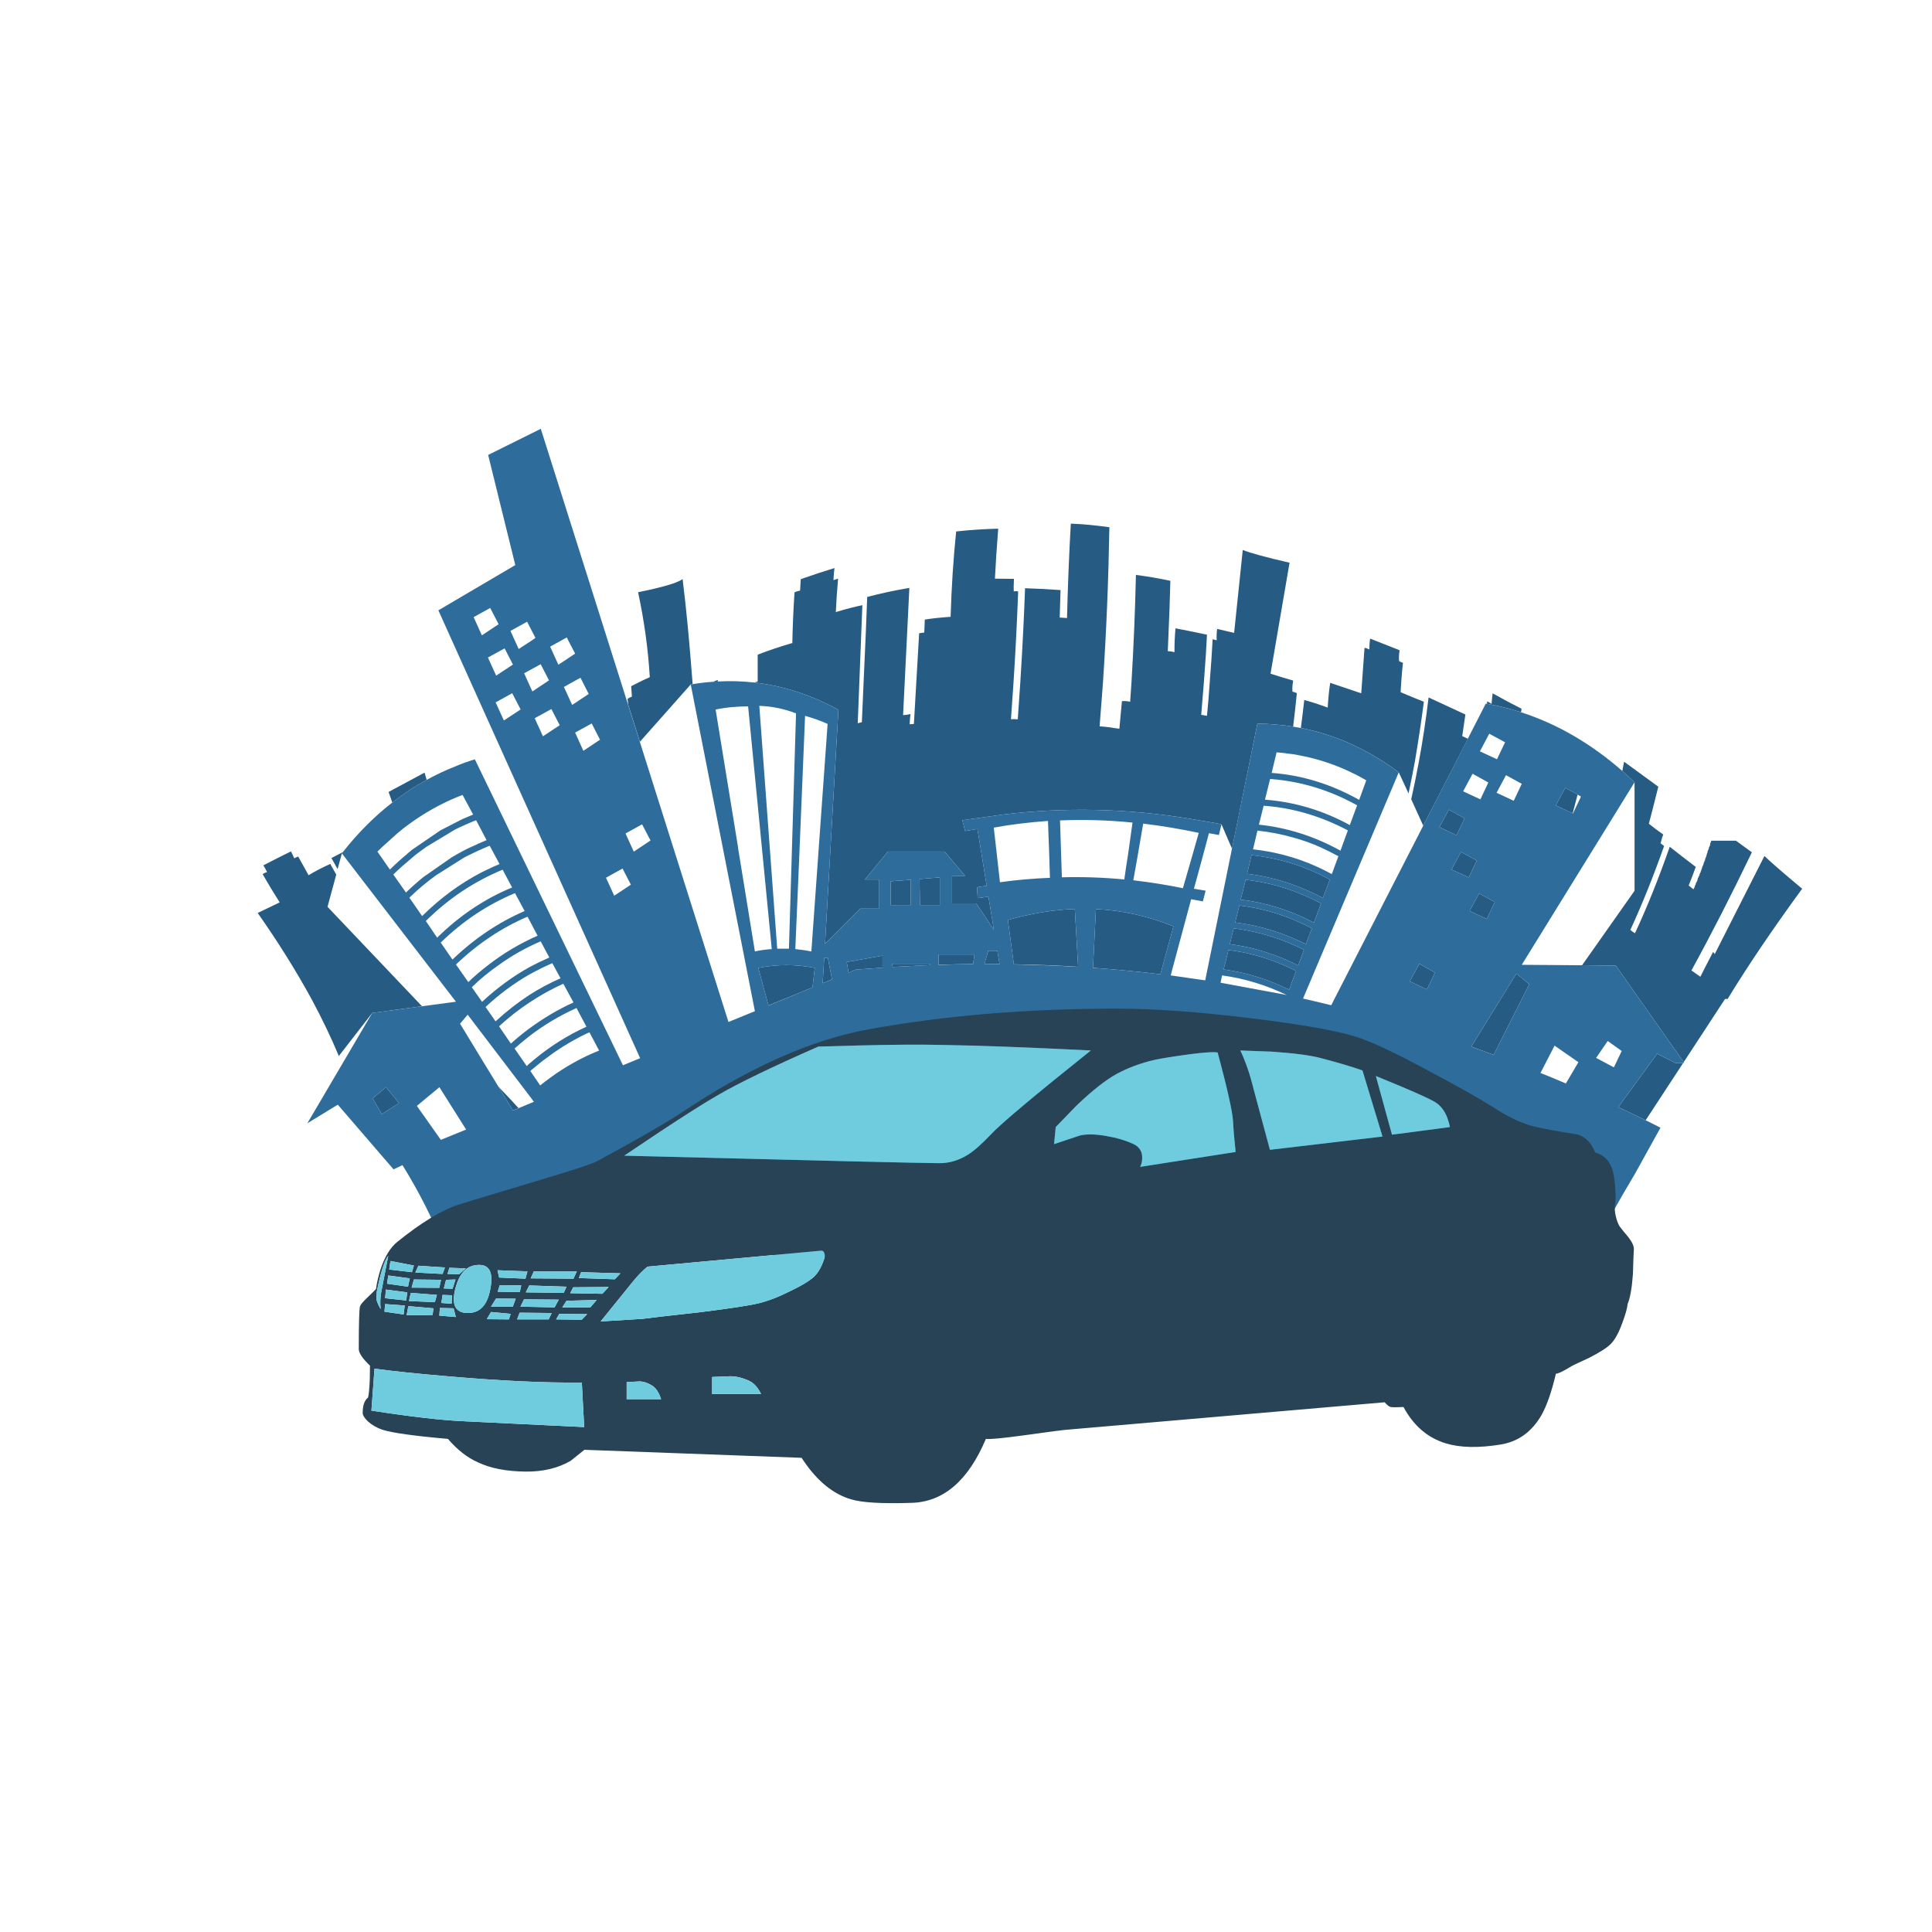 <?xml version="1.0" encoding="utf-8"?>
<!-- Generator: Adobe Illustrator 16.0.0, SVG Export Plug-In . SVG Version: 6.00 Build 0)  -->
<!DOCTYPE svg PUBLIC "-//W3C//DTD SVG 1.1//EN" "http://www.w3.org/Graphics/SVG/1.1/DTD/svg11.dtd">
<svg version="1.1" id="Layer_1" xmlns="http://www.w3.org/2000/svg" xmlns:xlink="http://www.w3.org/1999/xlink" x="0px" y="0px"
	 width="400px" height="400px" viewBox="0 0 400 400" enable-background="new 0 0 400 400" xml:space="preserve">
<g>
	<path fill-rule="evenodd" clip-rule="evenodd" fill="#265C84" d="M336.248,157.703l7.09,5.174
		c-0.965,3.861-1.617,6.416-1.959,7.665c0.768,0.639,1.76,1.384,2.981,2.235c-0.185,0.454-0.319,0.88-0.405,1.277l-0.148,0.532
		l0.725,0.575c-2.201,6.245-4.529,12.037-6.984,17.374c0.27,0.241,0.589,0.468,0.958,0.682c2.513-5.395,4.911-11.363,7.196-17.906
		c1.533,1.221,3.329,2.611,5.387,4.173c-0.539,1.505-1.029,2.789-1.469,3.854l1.021,0.81c-0.057-0.1-0.014-0.156,0.129-0.171h-0.043
		c-0.043-0.085-0.015-0.163,0.085-0.234h0.063c-0.07-0.113-0.042-0.227,0.086-0.341c-0.043-0.07-0.021-0.142,0.063-0.213
		l-0.021-0.042c0.015-0.015,0.036-0.007,0.063,0.021c0-0.185,0.036-0.299,0.107-0.341v-0.021c-0.043-0.128,0-0.198,0.127-0.213
		v0.063c0.002-0.045,0.044-0.181,0.128-0.404v-0.042c0.028-0.128,0.05-0.199,0.063-0.213h0.021
		c-0.027-0.128,0.021-0.241,0.149-0.341c-0.042-0.128-0.007-0.206,0.106-0.234h0.021c-0.029-0.185,0.021-0.284,0.148-0.298
		l-0.085-0.043c0-0.1,0.036-0.17,0.106-0.213v0.043c0.014-0.143,0.071-0.263,0.17-0.362l-0.041-0.043l0.063-0.17h0.043
		c0-0.185,0.043-0.313,0.128-0.383h-0.021c0-0.071,0.027-0.136,0.084-0.192c0-0.185,0.043-0.305,0.129-0.361v-0.021
		c-0.015-0.128,0.021-0.199,0.105-0.213c0-0.142,0.043-0.256,0.128-0.341h-0.021c-0.029-0.057-0.008-0.156,0.063-0.298l0.043,0.043
		c0-0.171,0.043-0.292,0.128-0.362l0.063-0.213c0-0.156,0.036-0.27,0.107-0.341c0.014-0.142,0.035-0.198,0.063-0.171h0.021
		c0-0.17,0.05-0.29,0.15-0.361h-0.064c0-0.085,0.035-0.171,0.106-0.256c-0.028-0.113,0.007-0.22,0.106-0.319
		c-0.014-0.07,0-0.092,0.043-0.063c-0.086-0.085-0.078-0.156,0.021-0.213c-0.029-0.142,0.021-0.249,0.148-0.319
		c-0.028-0.1-0.021-0.171,0.021-0.213h0.085c-0.085-0.128-0.057-0.263,0.085-0.404c-0.028-0.015-0.043-0.036-0.043-0.064
		l0.043,0.043c-0.014-0.1,0.014-0.171,0.086-0.213l0.021,0.063c0.028-0.228,0.05-0.348,0.063-0.362h-0.042
		c-0.015-0.07,0.015-0.163,0.085-0.276l0.148-0.298c-0.027-0.015-0.042-0.028-0.042-0.043l0.042,0.021
		c-0.027-0.071-0.021-0.121,0.021-0.149h5.11l3.3,2.406c-4.244,8.829-8.416,16.983-12.519,24.464l1.853,1.299
		c0.511-1.036,1.391-2.754,2.64-5.152c0.198,0.241,0.306,0.404,0.319,0.489l10.305-20.333c1.392,1.334,3.996,3.591,7.814,6.771
		c-6.16,8.432-11.306,16.039-15.437,22.824h-0.532l-8.559,13.084l-14.053-19.982l-6.984-0.085l10.859-15.415v-22.462
		c-0.852-0.81-1.696-1.59-2.533-2.343C336,158.995,336.121,158.356,336.248,157.703z M326.625,164.517
		c-0.342,1.334-0.682,2.626-1.022,3.875l-3.491-1.64l1.958-3.641L326.625,164.517z M346.852,220.065h1.639l-7.771,11.87
		c-1.769-0.87-3.664-1.775-5.685-2.715l8.068-11.05L346.852,220.065z M250.465,141.224c0.299-3.818,0.497-6.777,0.597-8.879
		l0.853,0.214c-0.058-0.795-0.029-1.576,0.084-2.343l3.514,0.81l1.788-17.161c1.575,0.639,4.806,1.519,9.688,2.641l-3.938,22.973
		c0.937,0.313,2.498,0.788,4.684,1.427l-0.043,0.319c-0.113,0.653-0.148,1.306-0.105,1.959c0.326,0.085,0.631,0.198,0.915,0.341
		c-0.241,2.398-0.497,4.705-0.767,6.919c-1.164-0.198-2.327-0.34-3.492-0.426c-1.376-0.127-2.682-0.191-3.917-0.191l-5.365,26.466
		l0.106-0.597l-2.172-5.024c-0.625-0.143-1.49-0.306-2.598-0.49l-4.045-0.681c-12.945-2.13-25.826-2.413-38.645-0.852l-8.367,1.171
		l0.575,2.235l2.555-0.426l1.916,11.773c-0.88,0.1-1.519,0.192-1.916,0.277h-0.085l0.127,2.278l2.066-0.298h0.17l1.129,6.877
		l-3.642-5.493h-5.024v-5.706h2.704l-4.237-5.025h-11.753l-4.769,5.792h2.896v6.025h-3.833l-7.303,7.281l2.768-48.459
		c-5.635-3.08-11.434-4.961-17.395-5.643c0.099-0.028,0.198-0.057,0.298-0.085l0.383-0.149c-0.014-1.83-0.014-3.676,0-5.535
		c2.37-0.908,4.762-1.711,7.175-2.406c0.057-3.278,0.206-6.771,0.447-10.476c0.298-0.17,0.682-0.29,1.15-0.361
		c0-0.228,0.05-1.022,0.149-2.385c2.541-0.895,4.869-1.661,6.983-2.3c-0.085,0.525-0.156,1.355-0.213,2.491
		c0.114-0.042,0.433-0.142,0.958-0.298c-0.227,2.526-0.383,4.833-0.468,6.92c2.001-0.61,3.832-1.086,5.493-1.427l-0.958,24.442
		l0.852-0.213c0.227-5.11,0.348-7.878,0.362-8.304c0.354-7.608,0.603-13.484,0.745-17.629c2.725-0.725,5.635-1.349,8.729-1.874
		l-1.299,26.338c0.468-0.015,0.979-0.085,1.533-0.213c-0.113,0.908-0.17,1.61-0.17,2.107l0.873-0.063l1.086-18.779
		c0.582-0.085,0.937-0.135,1.065-0.149l0.106-2.683c1.504-0.241,3.286-0.433,5.344-0.574c0.185-6.118,0.568-12.009,1.15-17.672
		c2.896-0.313,5.799-0.504,8.708-0.575c-0.312,3.946-0.539,7.396-0.681,10.348l3.938,0.042c-0.058,1.207-0.071,2.08-0.042,2.619
		c0.255-0.099,0.561-0.099,0.915,0c-0.256,6.7-0.575,12.952-0.958,18.758c-0.284,4.131-0.461,6.692-0.533,7.687
		c0.398-0.043,0.866-0.036,1.406,0.021l0.531-7.708c0.441-6.998,0.768-13.478,0.98-19.438c1.959,0.057,4.406,0.185,7.346,0.383
		c-0.029,0.653-0.086,2.548-0.171,5.685l1.511,0.106c0.172-6.855,0.434-13.37,0.789-19.545c2.398,0.085,5.061,0.333,7.984,0.745
		c-0.186,10.901-0.625,21.589-1.32,32.064l-0.703,9.155c1.094,0.071,2.456,0.241,4.088,0.511l0.533-5.727
		c0.581-0.043,1.148,0,1.703,0.127l0.276-4.066c0.454-7.579,0.759-14.975,0.915-22.186c2.229,0.27,4.606,0.675,7.133,1.214
		c-0.057,2.938-0.234,7.792-0.532,14.563c0.526,0.028,0.986,0.099,1.384,0.213c-0.014-1.661,0.057-3.308,0.213-4.939
		c2.584,0.496,4.756,0.937,6.516,1.319c-0.1,2.3-0.313,5.571-0.639,9.815l-0.554,6.771l1.192,0.213
		C250.117,145.937,250.309,143.608,250.465,141.224z M308.824,145.716c0.016-0.468,0.086-1.191,0.213-2.171
		c1.832,1.036,3.826,2.101,5.983,3.193l-0.106,0.724c-2.313-0.752-4.67-1.334-7.068-1.746c0.014-0.184,0.043-0.354,0.085-0.511
		L308.824,145.716z M289.662,136.859c0.229,0.156,0.498,0.276,0.81,0.361c-0.113,0.895-0.233,2.229-0.362,4.003l-0.127,2.087
		c2.072,0.88,3.676,1.54,4.812,1.979c-0.482,3.776-1.101,7.893-1.853,12.35c-0.383,2.086-0.823,4.301-1.32,6.643l-2.021-4.386
		c-6.374-4.727-13.131-7.786-20.27-9.177c0.27-2.072,0.504-4.003,0.702-5.791c1.532,0.411,3.151,0.937,4.854,1.575
		c0.1-1.76,0.27-3.471,0.511-5.131l6.431,2.172l0.681-9.433c0.327,0.057,0.66,0.178,1.001,0.362
		c-0.015-0.71,0.035-1.462,0.148-2.257l6.111,2.405C289.642,135.418,289.605,136.163,289.662,136.859z M257.896,182.146
		c5.379,0.597,10.581,2.229,15.605,4.897l-1.469,3.981c-4.883-2.555-9.936-4.145-15.159-4.77L257.896,182.146z M259.109,177.057
		c5.691,0.582,11.101,2.265,16.225,5.047l-1.448,3.832c-5.024-2.697-10.255-4.372-15.691-5.024L259.109,177.057z M303.396,147.931
		l-0.659,4.471c0.383,0.185,0.773,0.369,1.17,0.554l-9.24,17.991l-2.49-5.472c0.539-2.37,1.071-4.982,1.596-7.835
		c0.781-4.23,1.448-8.645,2.002-13.243C300.103,146.397,302.644,147.575,303.396,147.931z M299.968,167.625l3.258,1.81l-1.661,3.492
		l-3.555-1.661L299.968,167.625z M304.098,181.656l-3.576-1.618l1.959-3.641l3.278,1.767L304.098,181.656z M309.484,186.766
		l-1.66,3.492l-3.556-1.64l1.959-3.641L309.484,186.766z M188.571,182.146v5.238h-4.152v-4.919L188.571,182.146z M190.381,181.997
		l4.194-0.341v5.728h-4.109L190.381,181.997z M242.375,201.946l0.127-0.468l-0.105,0.468H242.375z M240.246,201.712
		c-4.049-0.49-8.115-0.891-12.201-1.202c-0.579-0.052-1.161-0.098-1.745-0.139l0.597-12.157c5.507,0.27,10.857,1.462,16.053,3.577
		L240.246,201.712z M204.604,196.858h1.895l0.447,2.746c-1.05-0.014-2.094-0.014-3.129,0L204.604,196.858z M201.475,199.604
		c-2.385,0.015-4.77,0.064-7.155,0.149v-2.129h7.431L201.475,199.604z M208.67,190.471c4.813-1.362,9.433-2.122,13.861-2.278
		l0.682,11.966c-4.415-0.27-8.851-0.44-13.308-0.511L208.67,190.471z M191.616,199.86l-6.813,0.341l-0.085-0.66h7.856v0.276
		C192.248,199.832,191.928,199.846,191.616,199.86z M313.956,201.563l2.661,2.215l-7.367,14.605l-4.641-1.683L313.956,201.563z
		 M182.716,197.858v2.491c-0.468,0.015-0.93,0.05-1.384,0.106l-4.173,0.298l-1.469,0.618l-0.383-2.193L182.716,197.858z
		 M293.857,199.541l3.236,1.81l-1.661,3.492l-3.556-1.661L293.857,199.541z M268.775,199.882c-4.598-2.314-9.318-3.783-14.158-4.408
		l0.809-3.278c5.096,0.653,9.943,2.136,14.543,4.45L268.775,199.882z M270.373,195.474c-4.74-2.37-9.624-3.867-14.648-4.492
		l0.873-3.513c5.124,0.596,10.127,2.172,15.01,4.727L270.373,195.474z M266.392,206.014c-0.153-0.033-0.308-0.065-0.458-0.097
		c0.148,0.026,0.297,0.055,0.447,0.086L266.392,206.014z M254.34,196.688c4.799,0.597,9.461,2.037,13.989,4.322l-1.427,3.896
		c-4.357-2.157-8.879-3.556-13.563-4.194L254.34,196.688z M147.628,141.16l0.979-0.384l0.021,0.319
		C148.288,141.11,147.955,141.132,147.628,141.16z M132.106,122.615c5.125-1.036,8.197-1.944,9.22-2.726
		c0.738,5.877,1.419,12.988,2.044,21.334l0.042,0.426c-0.142,0.028-0.277,0.05-0.405,0.064l-10.518,11.859l-2.427-7.687
		c-0.057-0.397-0.1-0.788-0.128-1.171c0.255-0.213,0.554-0.369,0.894-0.469l-0.149-2.172c0.639-0.341,1.199-0.624,1.682-0.852
		c0.341-0.185,1.064-0.525,2.172-1.021C134.179,134.325,133.37,128.463,132.106,122.615z M112.348,152.316v-0.021l0.064,0.149
		L112.348,152.316z M131.234,176.312h-0.021l0.511-0.298L131.234,176.312z M55.288,180.549c-0.241-0.525-0.497-0.986-0.767-1.384
		c2.044-1.064,3.953-2.029,5.728-2.896c0.014,0.057,0.241,0.532,0.681,1.427c0.27-0.143,0.54-0.263,0.809-0.362l2.15,3.875
		c1.207-0.752,2.704-1.533,4.493-2.342c0.412,0.752,0.823,1.49,1.235,2.214l-1.81,6.664l19.567,20.589l-10.305,1.384l-6.919,8.921
		c-1.576-3.789-3.463-7.729-5.664-11.816c-3.18-5.819-6.891-11.753-11.135-17.8l4.556-2.192c-1.277-2.002-2.456-3.953-3.534-5.855
		C54.627,180.805,54.933,180.662,55.288,180.549z M70.788,176.695l-0.894,3.236c-0.412-0.753-0.837-1.512-1.277-2.278
		c0.78-0.412,1.583-0.83,2.406-1.256L70.788,176.695z M88.332,161.472c-2.484,1.335-4.854,2.896-7.111,4.685
		c-0.255-0.753-0.511-1.483-0.766-2.193l7.452-4.003C88.048,160.457,88.19,160.961,88.332,161.472z M84.776,176.376
		c0.101-0.085,0.204-0.17,0.309-0.256c-0.074,0.064-0.148,0.128-0.224,0.191C84.833,176.333,84.804,176.354,84.776,176.376z
		 M95.635,176.312c-0.71,0.384-1.405,0.774-2.086,1.171c1.376-0.837,2.803-1.597,4.279-2.277l0.021,0.021
		C97.04,175.581,96.302,175.942,95.635,176.312z M98.828,174.736c0.469-0.198,0.951-0.397,1.448-0.597
		c-0.497,0.213-0.965,0.419-1.405,0.618L98.828,174.736z M82.604,228.391l-3.556,2.278l-1.895-3.258l2.768-2.32L82.604,228.391z
		 M109.793,220.065c-0.025,0.013-0.042,0.023-0.053,0.032c0.222-0.208,0.467-0.417,0.734-0.628
		C110.248,219.668,110.021,219.867,109.793,220.065z M103.129,224.878l0.489,0.553c1.491,1.547,2.598,2.726,3.322,3.535l0.426,0.446
		l-1.171,0.49L103.129,224.878z M170.644,198.306h0.745l0.873,4.472l-1.938,0.788L170.644,198.306z M168.217,204.438l-9.112,3.727
		l-2.108-7.771c3.903-0.767,7.799-0.767,11.689,0L168.217,204.438z"/>
	<path fill-rule="evenodd" clip-rule="evenodd" fill="#2E6D9B" d="M327.327,164.921l-3.258-1.81l-1.958,3.641l3.491,1.64
		l0.063,0.021L327.327,164.921z M338.42,161.962l-23.356,37.792l11.731,0.085c0.256,0,0.512,0,0.766,0l6.984,0.085l14.158,20.142
		h-1.852l-3.748-1.895l-8.068,11.05c2.021,0.939,3.916,1.845,5.685,2.715c1.067,0.528,2.091,1.042,3.065,1.544l-5.28,9.538
		c-3.022,5.024-6.905,11.944-11.646,20.759c-2.35-0.015-4.659-0.032-6.932-0.053c-21.281-0.21-39.099-0.731-53.451-1.565
		c-15.316-1.036-35.414-1.597-60.297-1.682c-24.045-0.142-43.037-0.476-56.976-1.001c-13.555-0.496-32.562-0.724-57.018-0.682
		c-2.47-6.188-5.422-12.043-8.857-17.564l-1.852,0.873l-11.54-13.393l-6.302,3.854l13.435-22.846l17.332-2.32l-23.612-30.702
		l0.234-0.298l0.042-0.086c3.108-3.932,6.494-7.316,10.156-10.155c2.257-1.789,4.627-3.35,7.111-4.685
		c1.945-1.079,3.953-2.022,6.025-2.832c1.136-0.496,2.456-0.972,3.96-1.426l30.66,63.342l3.556-1.47l-41.773-92.724l15.926-9.368
		l-5.621-22.803l10.901-5.408l38.856,122.809l5.472-2.235l-13.286-67.643c0.128-0.015,0.263-0.036,0.405-0.064
		c1.419-0.241,2.825-0.404,4.215-0.489c0.327-0.028,0.66-0.05,1.001-0.064c2.541-0.142,5.06-0.07,7.559,0.213
		c5.961,0.682,11.76,2.563,17.395,5.643l-2.768,48.459l7.303-7.281h3.833v-6.025h-2.896l4.769-5.792h11.753l4.237,5.025h-2.704
		v5.706h5.024l3.642,5.493l-1.129-6.877h-0.17l-2.066,0.298l-0.127-2.278h0.085c0.397-0.085,1.036-0.178,1.916-0.277l-1.916-11.773
		l-2.555,0.426l-0.575-2.235l8.367-1.171c12.818-1.562,25.699-1.278,38.645,0.852l4.045,0.681c1.107,0.185,1.973,0.348,2.598,0.49
		l-0.532,2.214l-2.065-0.383c-0.156,0.639-0.326,1.284-0.511,1.938l-1.022,3.811c-0.525,1.917-1.051,3.833-1.575,5.749l2.427,0.404
		l-0.574,2.215l-2.428-0.447c-1.32,4.939-2.646,9.879-3.981,14.818l-0.255,0.958h0.021l7.132,1.022v-0.021l10.795-53.122
		c1.235,0,2.541,0.064,3.917,0.191c1.165,0.086,2.328,0.228,3.492,0.426c0.525,0.086,1.058,0.178,1.598,0.277
		c7.139,1.391,13.896,4.45,20.27,9.177l-19.823,46.841c1.888,0.426,3.833,0.887,5.834,1.384l32.001-62.447
		c0.086,0.014,0.164,0.028,0.234,0.042c2.398,0.412,4.755,0.994,7.068,1.746c7.452,2.399,14.443,6.451,20.973,12.157
		C336.724,160.372,337.568,161.152,338.42,161.962z M335.758,217.596l-2.895-2.065l-2.406,3.492l3.684,1.959L335.758,217.596z
		 M324.197,224.324l2.598-4.407l-4.939-3.429l-2.917,5.664C320.685,222.834,322.438,223.558,324.197,224.324z M267.882,156.17
		c-0.241-0.028-0.476-0.057-0.702-0.085c-0.086-0.014-0.164-0.021-0.234-0.021c-0.867-0.142-1.746-0.241-2.641-0.298l-1.021,4.259
		c6.26,0.454,12.299,2.313,18.119,5.578l1.469-4.046c-0.554-0.326-1.101-0.631-1.64-0.915c-0.198-0.1-0.376-0.191-0.532-0.276
		c-0.07-0.029-0.135-0.058-0.191-0.086c-3.605-1.816-7.332-3.094-11.178-3.832c-0.256-0.057-0.512-0.106-0.768-0.149
		C268.336,156.241,268.109,156.198,267.882,156.17z M261.898,165.56c6.146,0.469,12.002,2.222,17.565,5.259l1.513-4.088
		c-5.721-3.179-11.725-4.996-18.014-5.45L261.898,165.56z M263.73,176.524c2.469,0.512,4.903,1.25,7.303,2.215
		c1.59,0.652,3.158,1.398,4.705,2.235l1.362-3.705l-1.853-0.958c-0.609-0.298-1.213-0.589-1.809-0.872
		c-1.846-0.824-3.727-1.498-5.643-2.023c-2.428-0.695-4.912-1.178-7.452-1.447l-0.916,3.875l1.534,0.191
		c0.566,0.078,1.135,0.171,1.703,0.276C263.02,176.377,263.375,176.448,263.73,176.524z M259.109,177.057l-0.915,3.854
		c5.437,0.652,10.667,2.327,15.691,5.024l1.448-3.832C270.21,179.321,264.801,177.639,259.109,177.057z M257.896,182.146
		l-1.022,4.109c5.224,0.625,10.276,2.215,15.159,4.77l1.469-3.981C268.478,184.374,263.275,182.742,257.896,182.146z
		 M279.061,171.926c-5.594-2.967-11.406-4.67-17.438-5.109l-0.979,3.917c5.904,0.625,11.533,2.42,16.884,5.387L279.061,171.926z
		 M306.397,155.553l3.534,1.64l1.682-3.514l-3.277-1.767L306.397,155.553z M302.928,163.835l3.576,1.661l1.64-3.492l-3.258-1.81
		L302.928,163.835z M315.063,162.281l-3.258-1.789l-1.958,3.641l3.555,1.661L315.063,162.281z M205.754,171.351l1.277,11.306
		c3.321-0.468,6.771-0.773,10.348-0.915l-0.17-5.43c-0.015-0.227-0.021-0.446-0.021-0.659l-0.043-0.916
		c-0.043-1.604-0.1-3.193-0.17-4.77C212.957,170.251,209.217,170.712,205.754,171.351z M194.576,181.656l-4.194,0.341l0.085,5.387
		h4.109V181.656z M188.571,187.384v-5.238l-4.152,0.319v4.919H188.571z M304.098,181.656l1.661-3.492l-3.278-1.767l-1.959,3.641
		L304.098,181.656z M309.484,186.766l-3.257-1.788l-1.959,3.641l3.556,1.64L309.484,186.766z M299.968,167.625l-1.958,3.641
		l3.555,1.661l1.661-3.492L299.968,167.625z M219.848,181.635c4.344-0.113,8.652,0.035,12.925,0.447
		c0.255-1.803,0.524-3.599,0.809-5.387l0.895-6.388c-5.067-0.511-10.071-0.66-15.011-0.447L219.848,181.635z M184.803,200.201
		l6.813-0.341c0.312-0.015,0.631-0.028,0.958-0.043v-0.276h-7.856L184.803,200.201z M209.905,199.647v0.021
		c4.442,0.085,8.878,0.255,13.308,0.511l-0.682-11.987c-4.429,0.156-9.049,0.916-13.861,2.278L209.905,199.647z M201.475,199.626
		v-0.021l0.276-1.979h-7.431v2.15C196.705,199.676,199.089,199.626,201.475,199.626z M206.498,196.858h-1.895l-0.787,2.746
		l3.129,0.021v-0.021L206.498,196.858z M240.246,201.712l2.703-9.921c-5.195-2.115-10.546-3.308-16.053-3.577l-0.597,12.179
		c0.583,0.041,1.165,0.08,1.745,0.117C232.131,200.821,236.197,201.222,240.246,201.712z M246.952,176.802l1.235-4.365
		c-3.79-0.809-7.623-1.447-11.498-1.916c-0.297,1.703-0.589,3.393-0.873,5.067l-0.255,1.49c-0.298,1.718-0.603,3.442-0.916,5.174
		c3.62,0.426,7.04,0.973,10.263,1.64C245.59,181.535,246.271,179.172,246.952,176.802z M182.716,200.35v-2.491l-7.409,1.32
		l0.383,2.193l1.469-0.618l4.173-0.298C181.787,200.399,182.248,200.364,182.716,200.35z M313.956,201.563l-9.347,15.138
		l4.641,1.683l7.367-14.605L313.956,201.563z M119.077,135.326l-1.533-2.938c-0.014-0.028-0.021-0.05-0.021-0.063
		c-0.014-0.028-0.021-0.05-0.021-0.064c-0.057-0.099-0.114-0.191-0.17-0.276l-2.235,1.235c-0.398,0.227-0.795,0.446-1.193,0.659
		l1.704,3.747L119.077,135.326z M253.34,200.712c4.684,0.639,9.205,2.037,13.563,4.194l1.427-3.896
		c-4.528-2.285-9.19-3.726-13.989-4.322L253.34,200.712z M253.021,201.946l-0.319,1.513l12.774,2.363
		c0.151,0.029,0.304,0.062,0.458,0.095c0.15,0.031,0.305,0.063,0.458,0.097l-0.011-0.011
		C262.123,203.937,257.67,202.584,253.021,201.946z M268.775,199.882l1.193-3.236c-4.6-2.314-9.447-3.797-14.543-4.45l-0.809,3.278
		C259.457,196.099,264.178,197.567,268.775,199.882z M270.373,195.474l1.234-3.278c-4.883-2.555-9.886-4.131-15.01-4.727
		l-0.873,3.513C260.749,191.606,265.633,193.104,270.373,195.474z M293.857,199.541l-1.98,3.641l3.556,1.661l1.661-3.492
		L293.857,199.541z M116.756,142.225l1.703,3.726l3.428-2.278l-1.703-3.343c-0.227,0.128-0.454,0.249-0.681,0.362L116.756,142.225z
		 M111.944,137.519l-3.428,1.874l1.703,3.769l3.449-2.3L111.944,137.519z M122.504,149.783l-3.428,1.895l1.703,3.769l3.449-2.3
		L122.504,149.783z M112.412,152.444l3.471-2.3l-1.725-3.343l-3.449,1.896c0.397,0.908,0.809,1.81,1.235,2.704
		c0.071,0.142,0.135,0.291,0.191,0.447L112.412,152.444z M125.464,181.72l1.704,3.727l3.449-2.278l-1.725-3.343L125.464,181.72z
		 M134.683,174.013l-1.746-3.343l-3.428,1.895l1.703,3.747h0.021L134.683,174.013z M166.684,148.207
		c-0.369,9.085-0.746,18.162-1.128,27.232l-0.085,2.149c-0.284,6.288-0.553,12.591-0.809,18.907c1.32,0.142,2.427,0.305,3.321,0.49
		l3.364-47.097C170.055,149.279,168.501,148.719,166.684,148.207z M148.161,146.908l4.641,28.488c0,0.085,0.007,0.17,0.021,0.256
		c0.014,0.099,0.028,0.205,0.042,0.319l0.149,0.83c0,0.057,0.007,0.113,0.021,0.17c0.028,0.213,0.064,0.426,0.106,0.639
		l3.151,19.376c1.064-0.242,2.229-0.405,3.492-0.49l-4.897-50.248c-1.135,0-2.214,0.05-3.236,0.149
		c-0.582,0.043-1.15,0.106-1.703,0.191C149.338,146.674,148.742,146.78,148.161,146.908z M157.209,146.142l3.705,50.27
		c0.78-0.015,1.59-0.015,2.427,0l1.469-48.715C162.34,146.745,159.807,146.228,157.209,146.142z M107.388,134.368
		c0.809-0.525,1.618-1.051,2.427-1.576l1.043-0.724l-1.725-3.343l-3.449,1.896L107.388,134.368z M98.062,127.768l1.703,3.769
		l3.471-2.3l-1.746-3.363L98.062,127.768z M102.725,139.883l3.471-2.3l-1.725-3.343l-3.449,1.895L102.725,139.883z M102.618,145.418
		l1.703,3.747l3.471-2.278l-1.746-3.363L102.618,145.418z M95.784,164.58c-0.795,0.298-1.576,0.617-2.342,0.958
		c-3.549,1.59-6.899,3.613-10.05,6.068c-0.397,0.326-0.802,0.66-1.213,1.001l-3.045,2.746c-0.326,0.299-0.653,0.618-0.979,0.958
		h-0.021l2.597,3.727c0.085-0.085,0.17-0.171,0.256-0.256c1.036-1.021,2.108-1.987,3.215-2.896l0.319-0.298
		c0.052-0.045,0.105-0.087,0.16-0.128c0.032-0.027,0.063-0.056,0.096-0.085c0.028-0.021,0.057-0.043,0.085-0.064
		c0.075-0.063,0.15-0.127,0.224-0.191l0.223-0.181c0.037-0.023,0.072-0.048,0.107-0.074l5.727-3.918
		c0.028-0.028,0.064-0.05,0.106-0.063l4.408-2.257c0.142-0.086,0.291-0.149,0.447-0.192l0.788-0.341
		c0.354-0.155,0.709-0.305,1.064-0.446l-2.172-4.046V164.58z M85.968,177.036l-2.64,2.257c-0.596,0.524-1.185,1.071-1.767,1.64
		c-0.057,0.042-0.099,0.085-0.128,0.127l2.619,3.727c1.164-1.122,2.363-2.187,3.598-3.194l5.898-4.109
		c0.681-0.396,1.376-0.787,2.086-1.171c0.667-0.369,1.405-0.73,2.214-1.086c0.312-0.155,0.653-0.312,1.022-0.468
		c0.44-0.199,0.908-0.405,1.405-0.618c0.156-0.07,0.313-0.135,0.469-0.191l-2.172-4.13c-0.099,0.028-0.199,0.07-0.298,0.128
		c-0.114,0.028-0.228,0.063-0.341,0.106c-0.057,0.042-0.121,0.077-0.191,0.106L97.7,170.18c-0.255,0.1-0.518,0.206-0.788,0.319
		l-0.404,0.192c-0.085,0.014-0.164,0.049-0.234,0.106c-0.682,0.283-1.355,0.596-2.023,0.937c-0.085,0.042-0.163,0.085-0.234,0.128
		l-5.813,3.513c-0.44,0.313-0.866,0.625-1.277,0.937C86.614,176.539,86.295,176.78,85.968,177.036z M90.291,181.209
		c-1.931,1.391-3.775,2.938-5.536,4.642l2.64,3.811c3.775-3.732,7.877-6.749,12.306-9.049c0.327-0.155,0.66-0.319,1.001-0.489
		c0.894-0.44,1.802-0.852,2.725-1.234l-2.044-3.79c-0.34,0.142-0.681,0.283-1.022,0.426l-0.532,0.234
		c-0.412,0.184-0.823,0.369-1.235,0.553c-0.809,0.384-1.611,0.774-2.406,1.171L90.291,181.209z M104.066,180.06
		c-5.933,2.455-11.235,5.997-15.904,10.624l2.342,3.449c4.684-4.599,9.858-8.063,15.521-10.391L104.066,180.06z M99.808,207.419
		c3.109-2.882,6.352-5.26,9.73-7.133c1.221-0.667,2.619-1.349,4.194-2.044l-1.789-3.343c-3.08,1.306-5.983,2.945-8.708,4.918
		c-1.987,1.377-3.84,2.902-5.557,4.578L99.808,207.419z M100.532,208.483l2.065,2.98c2.186-2.016,4.499-3.825,6.941-5.429
		c2.029-1.307,4.201-2.47,6.515-3.492l-1.704-3.13c-1.618,0.71-3.222,1.505-4.812,2.385
		C106.373,203.614,103.371,205.843,100.532,208.483z M111.305,193.729l-2.087-3.939c-5.394,2.313-10.333,5.614-14.818,9.9
		l2.555,3.641c1.235-1.191,2.605-2.363,4.109-3.513C104.229,197.362,107.643,195.332,111.305,193.729z M93.676,198.668
		c4.542-4.357,9.524-7.708,14.947-10.05l-2.001-3.704c-5.706,2.384-10.83,5.798-15.373,10.24L93.676,198.668z M109.793,220.065
		c0.227-0.198,0.454-0.397,0.681-0.596c3.407-2.839,7.055-5.139,10.944-6.898l-2.065-3.875c-3.563,1.618-6.835,3.576-9.815,5.876
		c-1.334,1.064-2.335,1.902-3.002,2.513c0.596,0.866,1.2,1.738,1.81,2.618c0.042,0.043,0.085,0.1,0.127,0.171l0.213,0.319
		c0.015,0.028,0.043,0.063,0.085,0.106c0.014,0.028,0.036,0.063,0.064,0.106l0.213,0.319l0.49-0.469
		c0.071-0.042,0.135-0.092,0.191-0.148l0.011-0.011C109.751,220.089,109.769,220.078,109.793,220.065z M82.604,228.391l-2.683-3.3
		l-2.768,2.32l1.895,3.258L82.604,228.391z M90.972,225.091l-4.663,3.875l4.961,7.025l5.238-2.129L90.972,225.091z M109.538,212.976
		c2.966-2.186,6.032-3.995,9.198-5.43l-2.108-3.874c-2.427,1.093-4.791,2.405-7.09,3.938c-2.115,1.391-4.188,3.017-6.217,4.875
		l2.449,3.577C107.033,214.928,108.289,213.897,109.538,212.976z M100.191,220.065c0.866,1.405,1.725,2.811,2.576,4.216
		c0.029,0.071,0.071,0.142,0.128,0.213l3.3,5.408v0.021l4.343-1.811l-0.639-0.872c-0.071-0.1-0.142-0.185-0.213-0.256
		c-0.1-0.128-0.199-0.263-0.298-0.404c-1.661-2.158-3.315-4.329-4.961-6.516l-7.601-9.985l-1.576,1.873L100.191,220.065z
		 M168.217,204.438l0.469-4.045c-3.89-0.767-7.786-0.767-11.689,0l2.108,7.771v0.021L168.217,204.438z M171.389,198.306h-0.745
		l-0.319,5.26l1.938-0.768v-0.021L171.389,198.306z M109.857,221.684c-0.014,0-0.021,0.007-0.021,0.021
		c-0.014,0-0.028,0.007-0.042,0.021l2.044,3.002c0.724-0.582,1.448-1.136,2.171-1.661c1.519-1.107,3.081-2.107,4.685-3.002
		c1.731-0.979,3.513-1.831,5.344-2.555l-2.001-3.79c-2.499,1.136-4.925,2.52-7.282,4.152l-1.831,1.341
		c-0.383,0.27-0.752,0.554-1.107,0.852c-0.426,0.341-0.802,0.646-1.128,0.916l-0.788,0.659L109.857,221.684z"/>
	<path fill-rule="evenodd" clip-rule="evenodd" fill="#284355" d="M330.266,238.61c1.944,0.554,3.186,1.931,3.727,4.131
		c0.24,1.078,0.396,2.392,0.468,3.938c0.056,1.377,0.021,2.285-0.106,2.726c-0.086,0.497-0.051,1.192,0.106,2.087
		c0.228,1.064,0.519,1.873,0.872,2.427c0.299,0.412,0.909,1.164,1.832,2.257c0.78,1.036,1.149,1.859,1.107,2.47
		c-0.043,0.511-0.107,2.215-0.192,5.11c-0.213,2.938-0.575,4.996-1.085,6.174c-0.086,0.895-0.455,2.215-1.107,3.96
		c-0.725,2.002-1.498,3.429-2.32,4.28c-0.696,0.767-2.201,1.746-4.515,2.938c-2.327,1.05-3.677,1.703-4.046,1.958
		c-1.461,0.895-2.42,1.342-2.874,1.342c-0.894,3.775-1.888,6.629-2.98,8.559c-1.987,3.45-4.776,5.479-8.367,6.09
		c-4.642,0.767-8.468,0.688-11.477-0.234c-3.747-1.149-6.657-3.655-8.729-7.516c-1.391,0.07-2.264,0.07-2.619,0
		c-0.255-0.043-0.539-0.22-0.852-0.532l-0.447-0.447l-65.576,5.663c-0.781,0.043-3.797,0.434-9.049,1.172
		c-4.472,0.609-7.112,0.858-7.921,0.745c-3.662,8.672-8.814,13.087-15.458,13.243c-6.104,0.198-10.27-0.05-12.498-0.746
		c-3.66-1.084-6.924-3.742-9.794-7.973c-0.136-0.198-0.271-0.4-0.405-0.607l-44.967-1.66l-2.874,2.299
		c-2.598,1.505-5.685,2.243-9.262,2.215c-4.031-0.043-7.331-0.682-9.9-1.917c-2.2-0.965-4.272-2.583-6.217-4.854
		c-7.125-0.625-11.668-1.264-13.626-1.917c-1.136-0.397-2.108-0.958-2.917-1.682c-0.738-0.695-1.107-1.292-1.107-1.788
		c0-1.548,0.369-2.604,1.107-3.173c0.156-0.554,0.277-1.817,0.362-3.79l0.042-2.811c-1.547-1.477-2.321-2.618-2.321-3.428
		c0-5.323,0.085-8.275,0.256-8.857c0.113-0.354,0.596-0.937,1.448-1.745c0.994-0.951,1.611-1.562,1.852-1.832
		c0.156-1.135,0.44-2.398,0.852-3.789c0.894-2.811,2.093-4.812,3.598-6.005c4.925-3.974,9.141-6.536,12.647-7.686
		c0.169-0.061,1.021-0.322,2.555-0.788c2.448-0.744,6.643-2.008,12.583-3.79c8.062-2.398,12.576-3.867,13.541-4.407
		c0.809-0.426,3.463-1.888,7.963-4.386c4.386-2.484,7.438-4.294,9.155-5.429c14.081-9.482,27.125-15.316,39.134-17.502
		c15.713-2.854,32.846-4.279,51.397-4.279c7.835,0,17.267,0.688,28.296,2.064c10.107,1.249,17.125,2.491,21.057,3.727
		c3.095,0.923,8.27,3.35,15.521,7.281c5.664,3.01,9.915,5.401,12.754,7.175c3.266,2.158,6.195,3.549,8.793,4.174
		c1.959,0.469,4.912,1.008,8.857,1.618C328.172,235.289,329.414,236.538,330.266,238.61z M200.345,239.1
		c1.321-0.823,2.903-2.214,4.749-4.173c2.072-2.229,8.992-8.041,20.759-17.438c-13.073-0.653-23.328-1.036-30.766-1.149
		c-4.642-0.1-10.333-0.064-17.076,0.106l-8.58,0.234c-9.567,4.201-16.487,7.544-20.759,10.028c-2.697,1.547-6.75,4.109-12.157,7.686
		l-7.282,4.876c40.51,1.036,62.27,1.555,65.279,1.555C196.556,240.825,198.5,240.25,200.345,239.1z M231.154,222.365
		c-2.285,1.263-5.067,3.464-8.347,6.601l-4.237,4.386l-0.34,3.534l5.28-1.768c1.392-0.354,3.243-0.326,5.557,0.086
		c2.115,0.354,3.995,0.915,5.643,1.682c1.206,0.582,1.796,1.547,1.767,2.896c0,0.653-0.142,1.257-0.426,1.81l19.779-3.087
		c-0.255-2.257-0.439-4.422-0.553-6.494c-0.156-2.114-1.214-6.813-3.173-14.095c-0.653-0.17-2.548-0.057-5.685,0.341
		c-3.364,0.454-5.813,0.845-7.346,1.171C236.207,220.08,233.566,221.06,231.154,222.365z M289.896,224.856l-5.045-2.087
		l3.342,12.157l11.987-1.575c-0.1-0.61-0.291-1.299-0.575-2.065c-0.609-1.477-1.483-2.541-2.619-3.193
		C295.837,227.439,293.475,226.361,289.896,224.856z M91.887,266.758l1.81,0.063l0.617-1.916l-1.958,0.063L91.887,266.758z
		 M93.037,262.478l-0.383,1.278l2.406,0.063l1.405-1.214L93.037,262.478z M91.632,263.756l0.49-1.342l-5.493-0.362l-0.639,1.405
		L91.632,263.756z M85.053,267.673l-0.383,1.703l5.366,0.214l0.426-1.491L85.053,267.673z M84.542,270.42l-0.362,1.895l5.387-0.063
		l0.17-1.384L84.542,270.42z M84.116,269.249l0.191-1.683l-4.407-0.575l-0.17,1.789L84.116,269.249z M77.941,268.717
		c-0.042,0.482,0.249,1.256,0.873,2.32c-0.127-1.149-0.092-2.307,0.106-3.471l1.469-7.579c-0.781,0.922-1.576,3.406-2.385,7.452
		L77.941,268.717z M79.73,269.994l-0.127,1.575l3.96,0.575l0.234-1.853L79.73,269.994z M84.478,266.396l0.362-1.725l-4.45-0.596
		l-0.255,1.703L84.478,266.396z M85.691,264.905l-0.468,1.682l5.728,0.043l0.362-1.661L85.691,264.905z M85.691,262.01l-4.854-0.937
		l-0.255,1.767l4.706,0.554L85.691,262.01z M263.219,217.724l-6.43-0.234c1.078,2.243,2.001,4.925,2.768,8.048l3.364,12.52
		l23.313-2.746l-4.151-13.69c-2.313-0.81-5.188-1.661-8.623-2.556C271.359,218.497,267.945,218.05,263.219,217.724z M93.505,269.93
		l0.064-1.767l-1.938-0.064l-0.255,1.661L93.505,269.93z M91.079,270.803l-0.128,1.576l3.428,0.298l-0.468-1.81L91.079,270.803z
		 M96.87,271.847c2.498,0,4.045-1.654,4.642-4.962c0.653-3.335-0.121-5.003-2.321-5.003c-2.47,0-4.116,1.668-4.94,5.003
		C93.442,270.192,94.314,271.847,96.87,271.847z M101.66,270.526h4.514l0.596-1.64l-4.066-0.043L101.66,270.526z M109.581,266.14
		l-0.724,1.427l7.856,0.106l0.575-1.277L109.581,266.14z M110.518,263.224l-0.639,1.447l8.857,0.063l0.681-1.511H110.518z
		 M107.75,270.526l7.069,0.148l0.873-1.597l-7.196-0.063L107.75,270.526z M107.92,266.14l-4.45-0.063l-0.426,1.363l4.578,0.063
		L107.92,266.14z M109.197,263.224l-6.196-0.234l0.341,1.512l5.45,0.233L109.197,263.224z M101.66,271.633l-0.873,1.491l4.578,0.042
		l0.362-1.149L101.66,271.633z M118.054,267.736l6.665,0.129l1.299-1.406l-7.346,0.064L118.054,267.736z M116.415,270.675h5.813
		l1.32-1.532l-6.26,0.17L116.415,270.675z M119.843,264.607l7.452,0.255l1.171-1.234l-8.154-0.234L119.843,264.607z
		 M115.797,272.017l-0.66,1.149l5.323,0.064l1.107-1.15L115.797,272.017z M134.065,262.244c-0.922,0.724-1.938,1.76-3.044,3.108
		l-6.664,8.239l8.623-0.532c1.348-0.185,5.287-0.639,11.816-1.362c6.288-0.781,10.39-1.405,12.307-1.874
		c2.016-0.497,4.237-1.362,6.664-2.597c0.996-0.478,1.862-0.932,2.598-1.363c0.753-0.442,1.371-0.861,1.852-1.256
		c1.008-0.81,1.817-2.137,2.427-3.981c0.128-0.384,0.149-0.738,0.064-1.064c-0.113-0.454-0.362-0.66-0.745-0.618L134.065,262.244z
		 M107.579,271.782l-0.511,1.384h6.536l0.618-1.319L107.579,271.782z M157.571,288.624c-0.653-1.392-1.526-2.328-2.619-2.811
		c-1.334-0.582-2.577-0.873-3.726-0.873l-3.79,0.148v3.535H157.571z M132.841,286.037c-0.148-0.021-0.293-0.032-0.437-0.032
		l-2.661,0.148v3.535h7.132c-0.454-1.392-1.072-2.328-1.853-2.811C134.252,286.398,133.525,286.118,132.841,286.037z
		 M120.95,295.458l-0.49-9.219c-7.821,0.085-17.331-0.369-28.53-1.363c-5.579-0.468-10.376-0.972-14.393-1.512l-0.639,8.688
		c8.19,1.264,14.5,1.994,18.928,2.192L120.95,295.458z"/>
	<path fill-rule="evenodd" clip-rule="evenodd" fill="#6ECCDE" d="M231.154,222.365c2.412-1.306,5.053-2.285,7.92-2.938
		c1.533-0.326,3.981-0.717,7.346-1.171c3.137-0.397,5.031-0.511,5.685-0.341c1.959,7.282,3.017,11.98,3.173,14.095
		c0.113,2.072,0.298,4.237,0.553,6.494l-19.779,3.087c0.284-0.553,0.426-1.156,0.426-1.81c0.029-1.349-0.561-2.313-1.767-2.896
		c-1.647-0.767-3.527-1.327-5.643-1.682c-2.313-0.412-4.165-0.44-5.557-0.086l-5.28,1.768l0.34-3.534l4.237-4.386
		C226.087,225.829,228.869,223.628,231.154,222.365z M200.345,239.1c-1.845,1.15-3.79,1.726-5.833,1.726
		c-3.009,0-24.769-0.519-65.279-1.555l7.282-4.876c5.408-3.576,9.46-6.139,12.157-7.686c4.272-2.484,11.192-5.827,20.759-10.028
		l8.58-0.234c6.743-0.171,12.434-0.206,17.076-0.106c7.438,0.113,17.693,0.496,30.766,1.149
		c-11.767,9.396-18.687,15.209-20.759,17.438C203.248,236.886,201.666,238.276,200.345,239.1z M289.896,224.856
		c3.578,1.505,5.94,2.583,7.09,3.236c1.136,0.652,2.01,1.717,2.619,3.193c0.284,0.767,0.476,1.455,0.575,2.065l-11.987,1.575
		l-3.342-12.157L289.896,224.856z M263.219,217.724c4.727,0.326,8.141,0.773,10.241,1.341c3.435,0.895,6.31,1.746,8.623,2.556
		l4.151,13.69l-23.313,2.746l-3.364-12.52c-0.767-3.123-1.689-5.805-2.768-8.048L263.219,217.724z M85.691,262.01l-0.404,1.384
		l-4.706-0.554l0.255-1.767L85.691,262.01z M85.691,264.905l5.621,0.063l-0.362,1.661l-5.728-0.043L85.691,264.905z M84.478,266.396
		l-4.343-0.617l0.255-1.703l4.45,0.596L84.478,266.396z M77.941,268.717l0.064-1.277c0.809-4.046,1.604-6.53,2.385-7.452
		l-1.469,7.579c-0.199,1.164-0.234,2.321-0.106,3.471C78.19,269.973,77.899,269.199,77.941,268.717z M79.73,269.994l4.067,0.298
		l-0.234,1.853l-3.96-0.575L79.73,269.994z M84.116,269.249l-4.386-0.469l0.17-1.789l4.407,0.575L84.116,269.249z M85.053,267.673
		l5.408,0.426l-0.426,1.491l-5.366-0.214L85.053,267.673z M84.542,270.42l5.195,0.447l-0.17,1.384l-5.387,0.063L84.542,270.42z
		 M91.887,266.758l0.469-1.789l1.958-0.063l-0.617,1.916L91.887,266.758z M91.632,263.756l-5.642-0.299l0.639-1.405l5.493,0.362
		L91.632,263.756z M93.037,262.478l3.428,0.128l-1.405,1.214l-2.406-0.063L93.037,262.478z M93.505,269.93l-2.129-0.17l0.255-1.661
		l1.938,0.064L93.505,269.93z M91.079,270.803l2.832,0.064l0.468,1.81l-3.428-0.298L91.079,270.803z M96.87,271.847
		c-2.555,0-3.428-1.654-2.619-4.962c0.824-3.335,2.47-5.003,4.94-5.003c2.2,0,2.974,1.668,2.321,5.003
		C100.915,270.192,99.368,271.847,96.87,271.847z M107.75,270.526l0.745-1.512l7.196,0.063l-0.873,1.597L107.75,270.526z
		 M101.66,270.526l1.043-1.683l4.066,0.043l-0.596,1.64H101.66z M109.581,266.14l7.708,0.256l-0.575,1.277l-7.856-0.106
		L109.581,266.14z M110.518,263.224h8.899l-0.681,1.511l-8.857-0.063L110.518,263.224z M115.797,272.017l5.77,0.063l-1.107,1.15
		l-5.323-0.064L115.797,272.017z M118.054,267.736l0.618-1.213l7.346-0.064l-1.299,1.406L118.054,267.736z M116.415,270.675
		l0.873-1.362l6.26-0.17l-1.32,1.532H116.415z M119.843,264.607l0.469-1.214l8.154,0.234l-1.171,1.234L119.843,264.607z
		 M101.66,271.633l4.067,0.384l-0.362,1.149l-4.578-0.042L101.66,271.633z M107.92,266.14l-0.298,1.363l-4.578-0.063l0.426-1.363
		L107.92,266.14z M109.197,263.224l-0.405,1.511l-5.45-0.233l-0.341-1.512L109.197,263.224z M134.065,262.244l35.897-3.301
		c0.383-0.042,0.632,0.164,0.745,0.618c0.085,0.326,0.064,0.681-0.064,1.064c-0.61,1.845-1.419,3.172-2.427,3.981
		c-0.481,0.395-1.099,0.813-1.852,1.256c-0.736,0.432-1.602,0.886-2.598,1.363c-2.427,1.234-4.648,2.1-6.664,2.597
		c-1.917,0.469-6.019,1.093-12.307,1.874c-6.529,0.724-10.468,1.178-11.816,1.362l-8.623,0.532l6.664-8.239
		C132.128,264.004,133.143,262.968,134.065,262.244z M132.841,286.037c0.684,0.081,1.411,0.361,2.182,0.841
		c0.781,0.482,1.398,1.419,1.853,2.811h-7.132v-3.535l2.661-0.148C132.548,286.005,132.693,286.016,132.841,286.037z
		 M157.571,288.624h-10.135v-3.535l3.79-0.148c1.149,0,2.392,0.291,3.726,0.873C156.045,286.296,156.918,287.232,157.571,288.624z
		 M107.579,271.782l6.643,0.064l-0.618,1.319h-6.536L107.579,271.782z M120.95,295.458l-25.124-1.214
		c-4.428-0.198-10.738-0.929-18.928-2.192l0.639-8.688c4.017,0.54,8.814,1.044,14.393,1.512c11.199,0.994,20.709,1.448,28.53,1.363
		L120.95,295.458z"/>
</g>
</svg>
